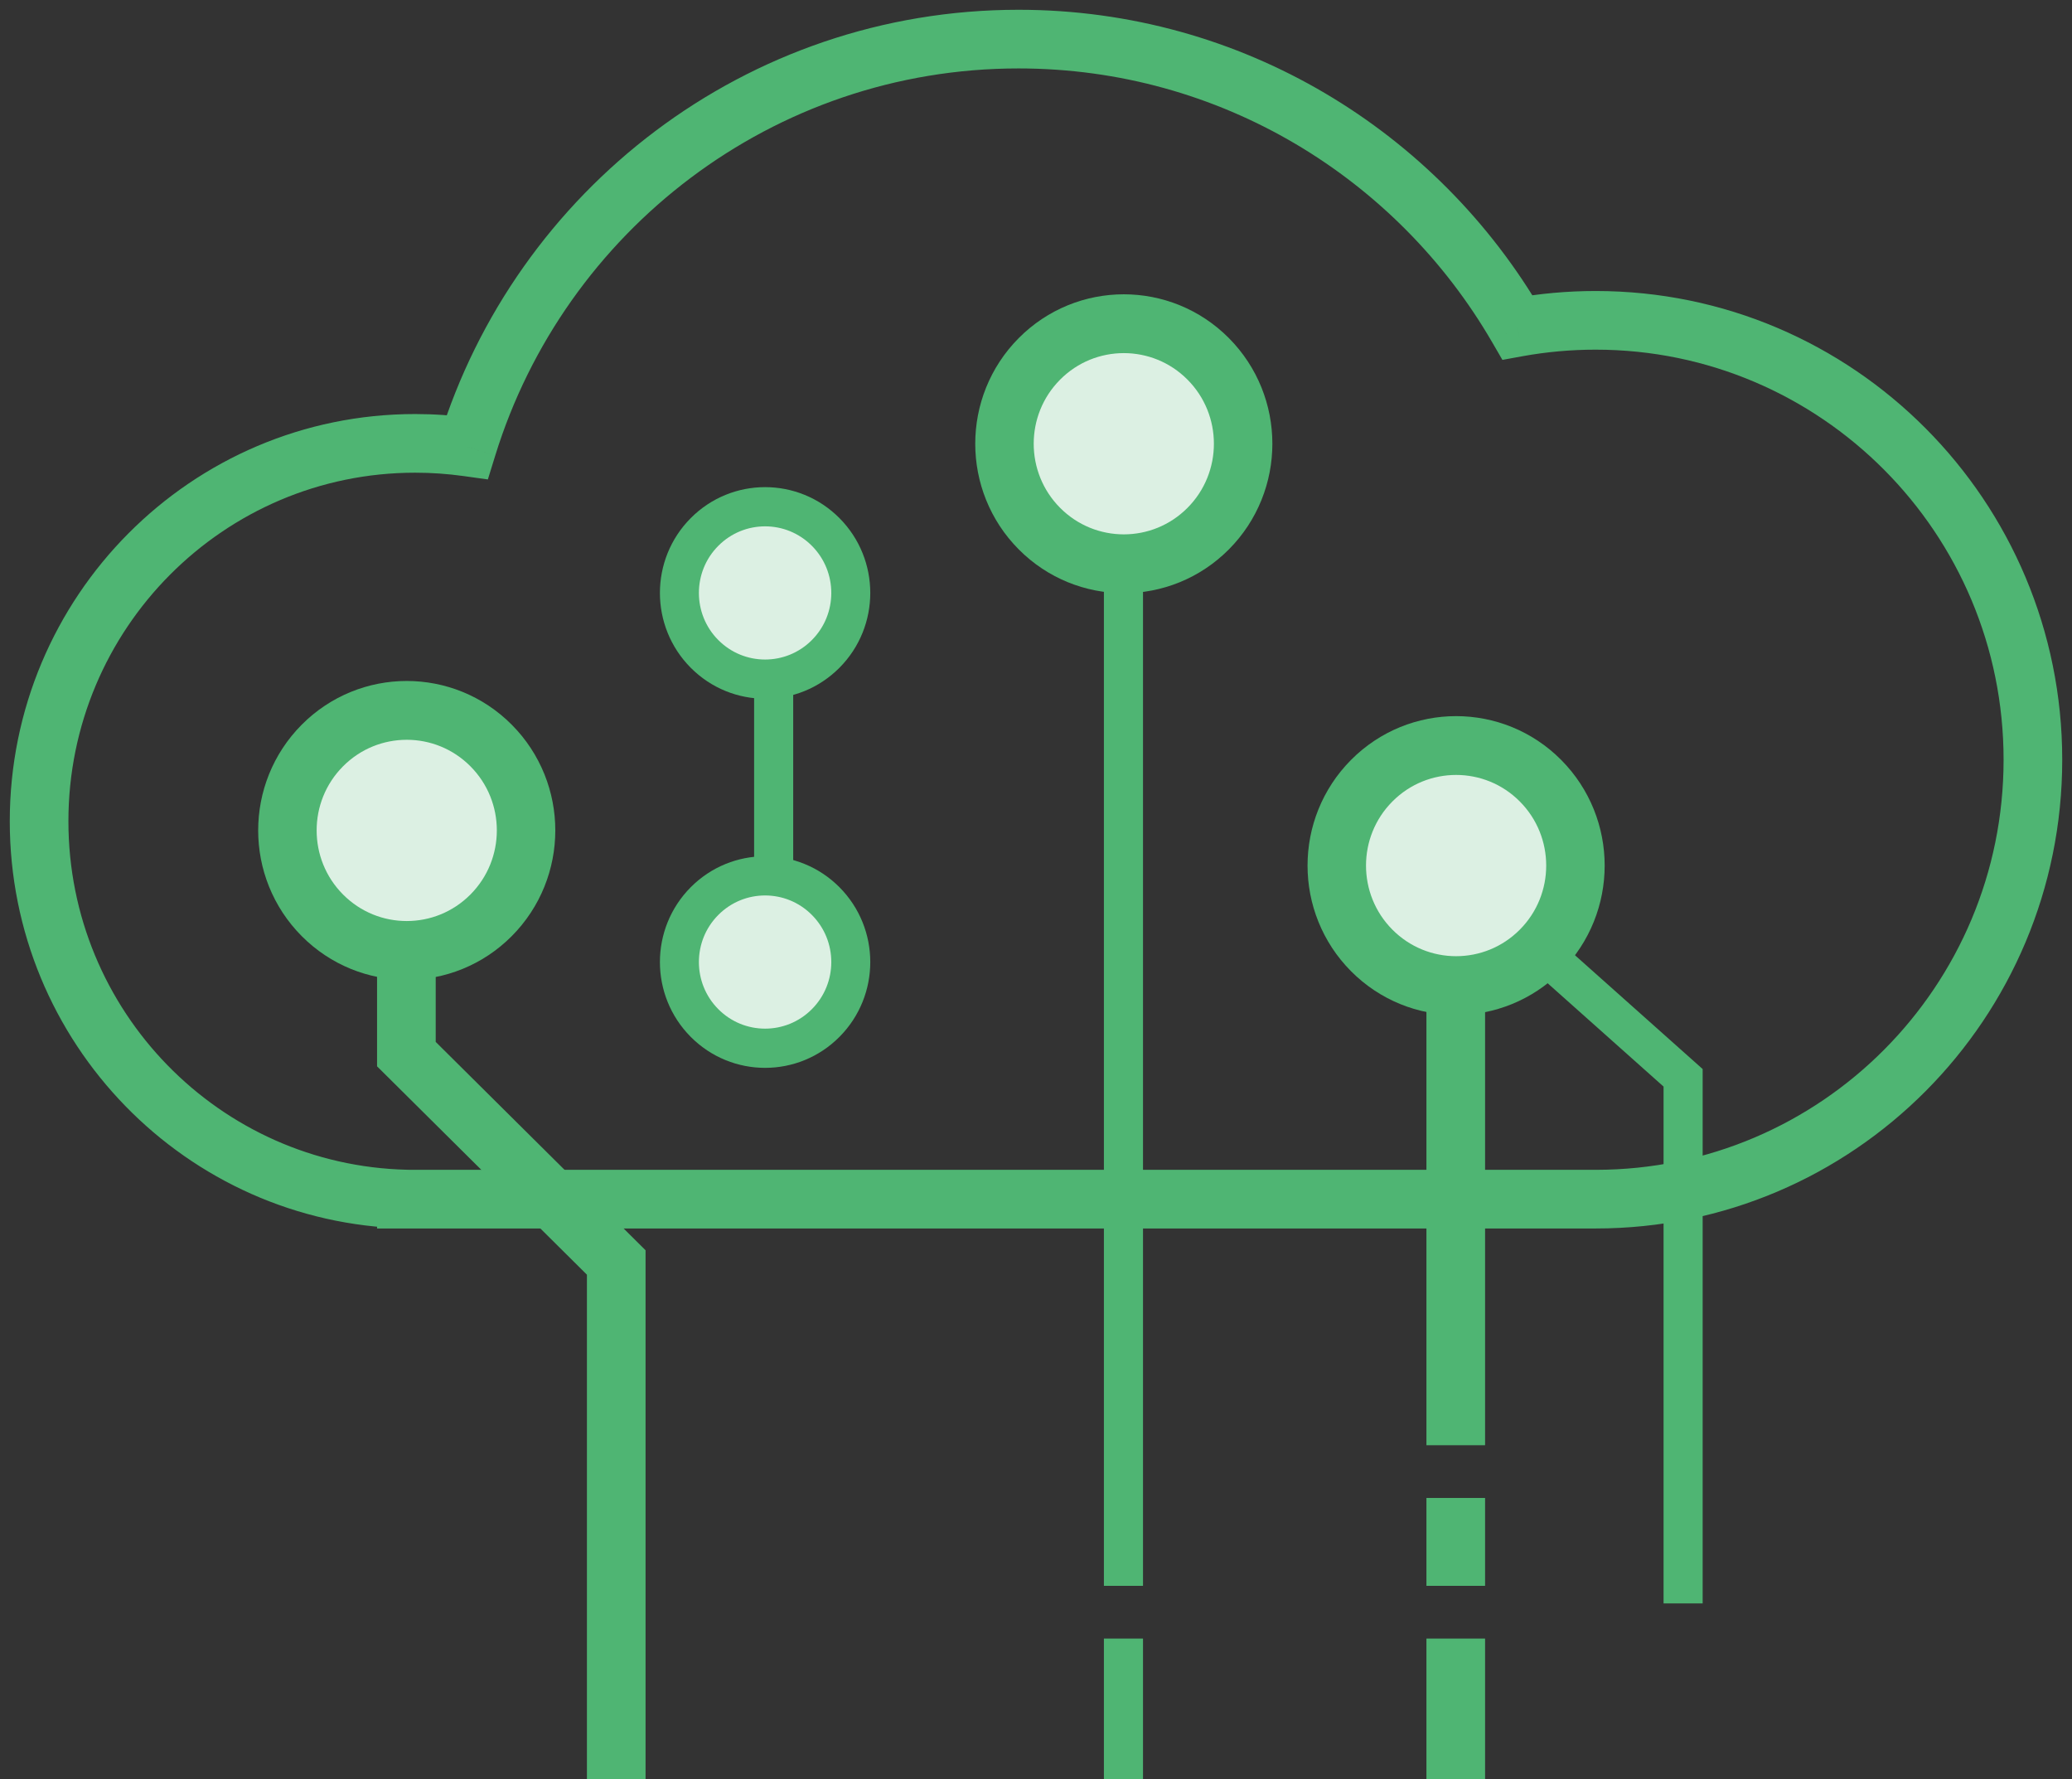 <svg width="106" height="91" viewBox="0 0 106 91" fill="none" xmlns="http://www.w3.org/2000/svg">
<rect x="0" y="0" width="106" height="91" fill="#333333" stroke="none"/>
<path d="M20.79 61.328H22.29V59.862L20.824 59.829L20.79 61.328ZM23.901 22.861L23.695 24.346L24.958 24.522L25.335 23.303L23.901 22.861ZM77.629 16.743L76.332 17.496L76.861 18.407L77.897 18.218L77.629 16.743ZM20.79 61.333H19.29V62.833H20.79V61.333ZM20.824 59.829C11.226 59.608 3.5 51.719 3.5 42.005H0.5C0.5 53.34 9.518 62.57 20.755 62.828L20.824 59.829ZM3.5 42.005C3.5 32.152 11.448 24.177 21.237 24.177V21.177C9.777 21.177 0.5 30.509 0.5 42.005H3.5ZM21.237 24.177C22.072 24.177 22.892 24.235 23.695 24.346L24.108 21.375C23.169 21.244 22.21 21.177 21.237 21.177V24.177ZM25.335 23.303C28.881 11.826 39.53 3.5 52.105 3.5V0.5C38.17 0.5 26.389 9.726 22.468 22.418L25.335 23.303ZM52.105 3.5C62.438 3.5 71.47 9.12 76.332 17.496L78.926 15.99C73.552 6.731 63.556 0.5 52.105 0.5V3.5ZM77.897 18.218C79.108 17.999 80.356 17.884 81.632 17.884V14.884C80.175 14.884 78.748 15.015 77.361 15.267L77.897 18.218ZM81.632 17.884C93.15 17.884 102.5 27.268 102.5 38.859H105.5C105.5 25.624 94.82 14.884 81.632 14.884V17.884ZM102.5 38.859C102.5 50.449 93.15 59.833 81.632 59.833V62.833C94.82 62.833 105.5 52.093 105.5 38.859H102.5ZM81.632 59.833H52.105V62.833H81.632V59.833ZM52.105 59.833H21.237V62.833H52.105V59.833ZM21.237 59.833H20.79V62.833H21.237V59.833ZM22.29 61.333V61.328H19.29V61.333H22.29Z" fill="#4FB573"/>
<circle r="6.123" transform="matrix(0.705 -0.709 0.705 0.709 57.492 22.696)" fill="#DCF0E3" stroke="#4FB573" stroke-width="3"/>
<circle r="4.397" transform="matrix(0.705 -0.709 0.705 0.709 39.141 30.327)" fill="#DCF0E3" stroke="#4FB573" stroke-width="2"/>
<circle r="4.397" transform="matrix(0.705 -0.709 0.705 0.709 39.141 49.206)" fill="#DCF0E3" stroke="#4FB573" stroke-width="2"/>
<circle r="6.123" transform="matrix(0.705 -0.709 0.705 0.709 74.492 44.271)" fill="#DCF0E3" stroke="#4FB573" stroke-width="3"/>
<circle r="6.123" transform="matrix(0.705 -0.709 0.705 0.709 20.808 42.473)" fill="#DCF0E3" stroke="#4FB573" stroke-width="3"/>
<path d="M57.474 81.111L57.474 29.869" stroke="#4FB573" stroke-width="2"/>
<path d="M57.474 91L57.474 83.808" stroke="#4FB573" stroke-width="2"/>
<path d="M74.474 91L74.474 83.808" stroke="#4FB573" stroke-width="3"/>
<path d="M74.474 81.111L74.474 76.616" stroke="#4FB573" stroke-width="3"/>
<path d="M39.579 45.152L39.579 35.263" stroke="#4FB573" stroke-width="2"/>
<path d="M74.474 73.919L74.474 51.444" stroke="#4FB573" stroke-width="3"/>
<path d="M20.79 48.748V53.915L31.526 64.572V91" stroke="#4FB573" stroke-width="3"/>
<path d="M78.947 48.748L86.105 55.127V82.01" stroke="#4FB573" stroke-width="2"/>
</svg>
